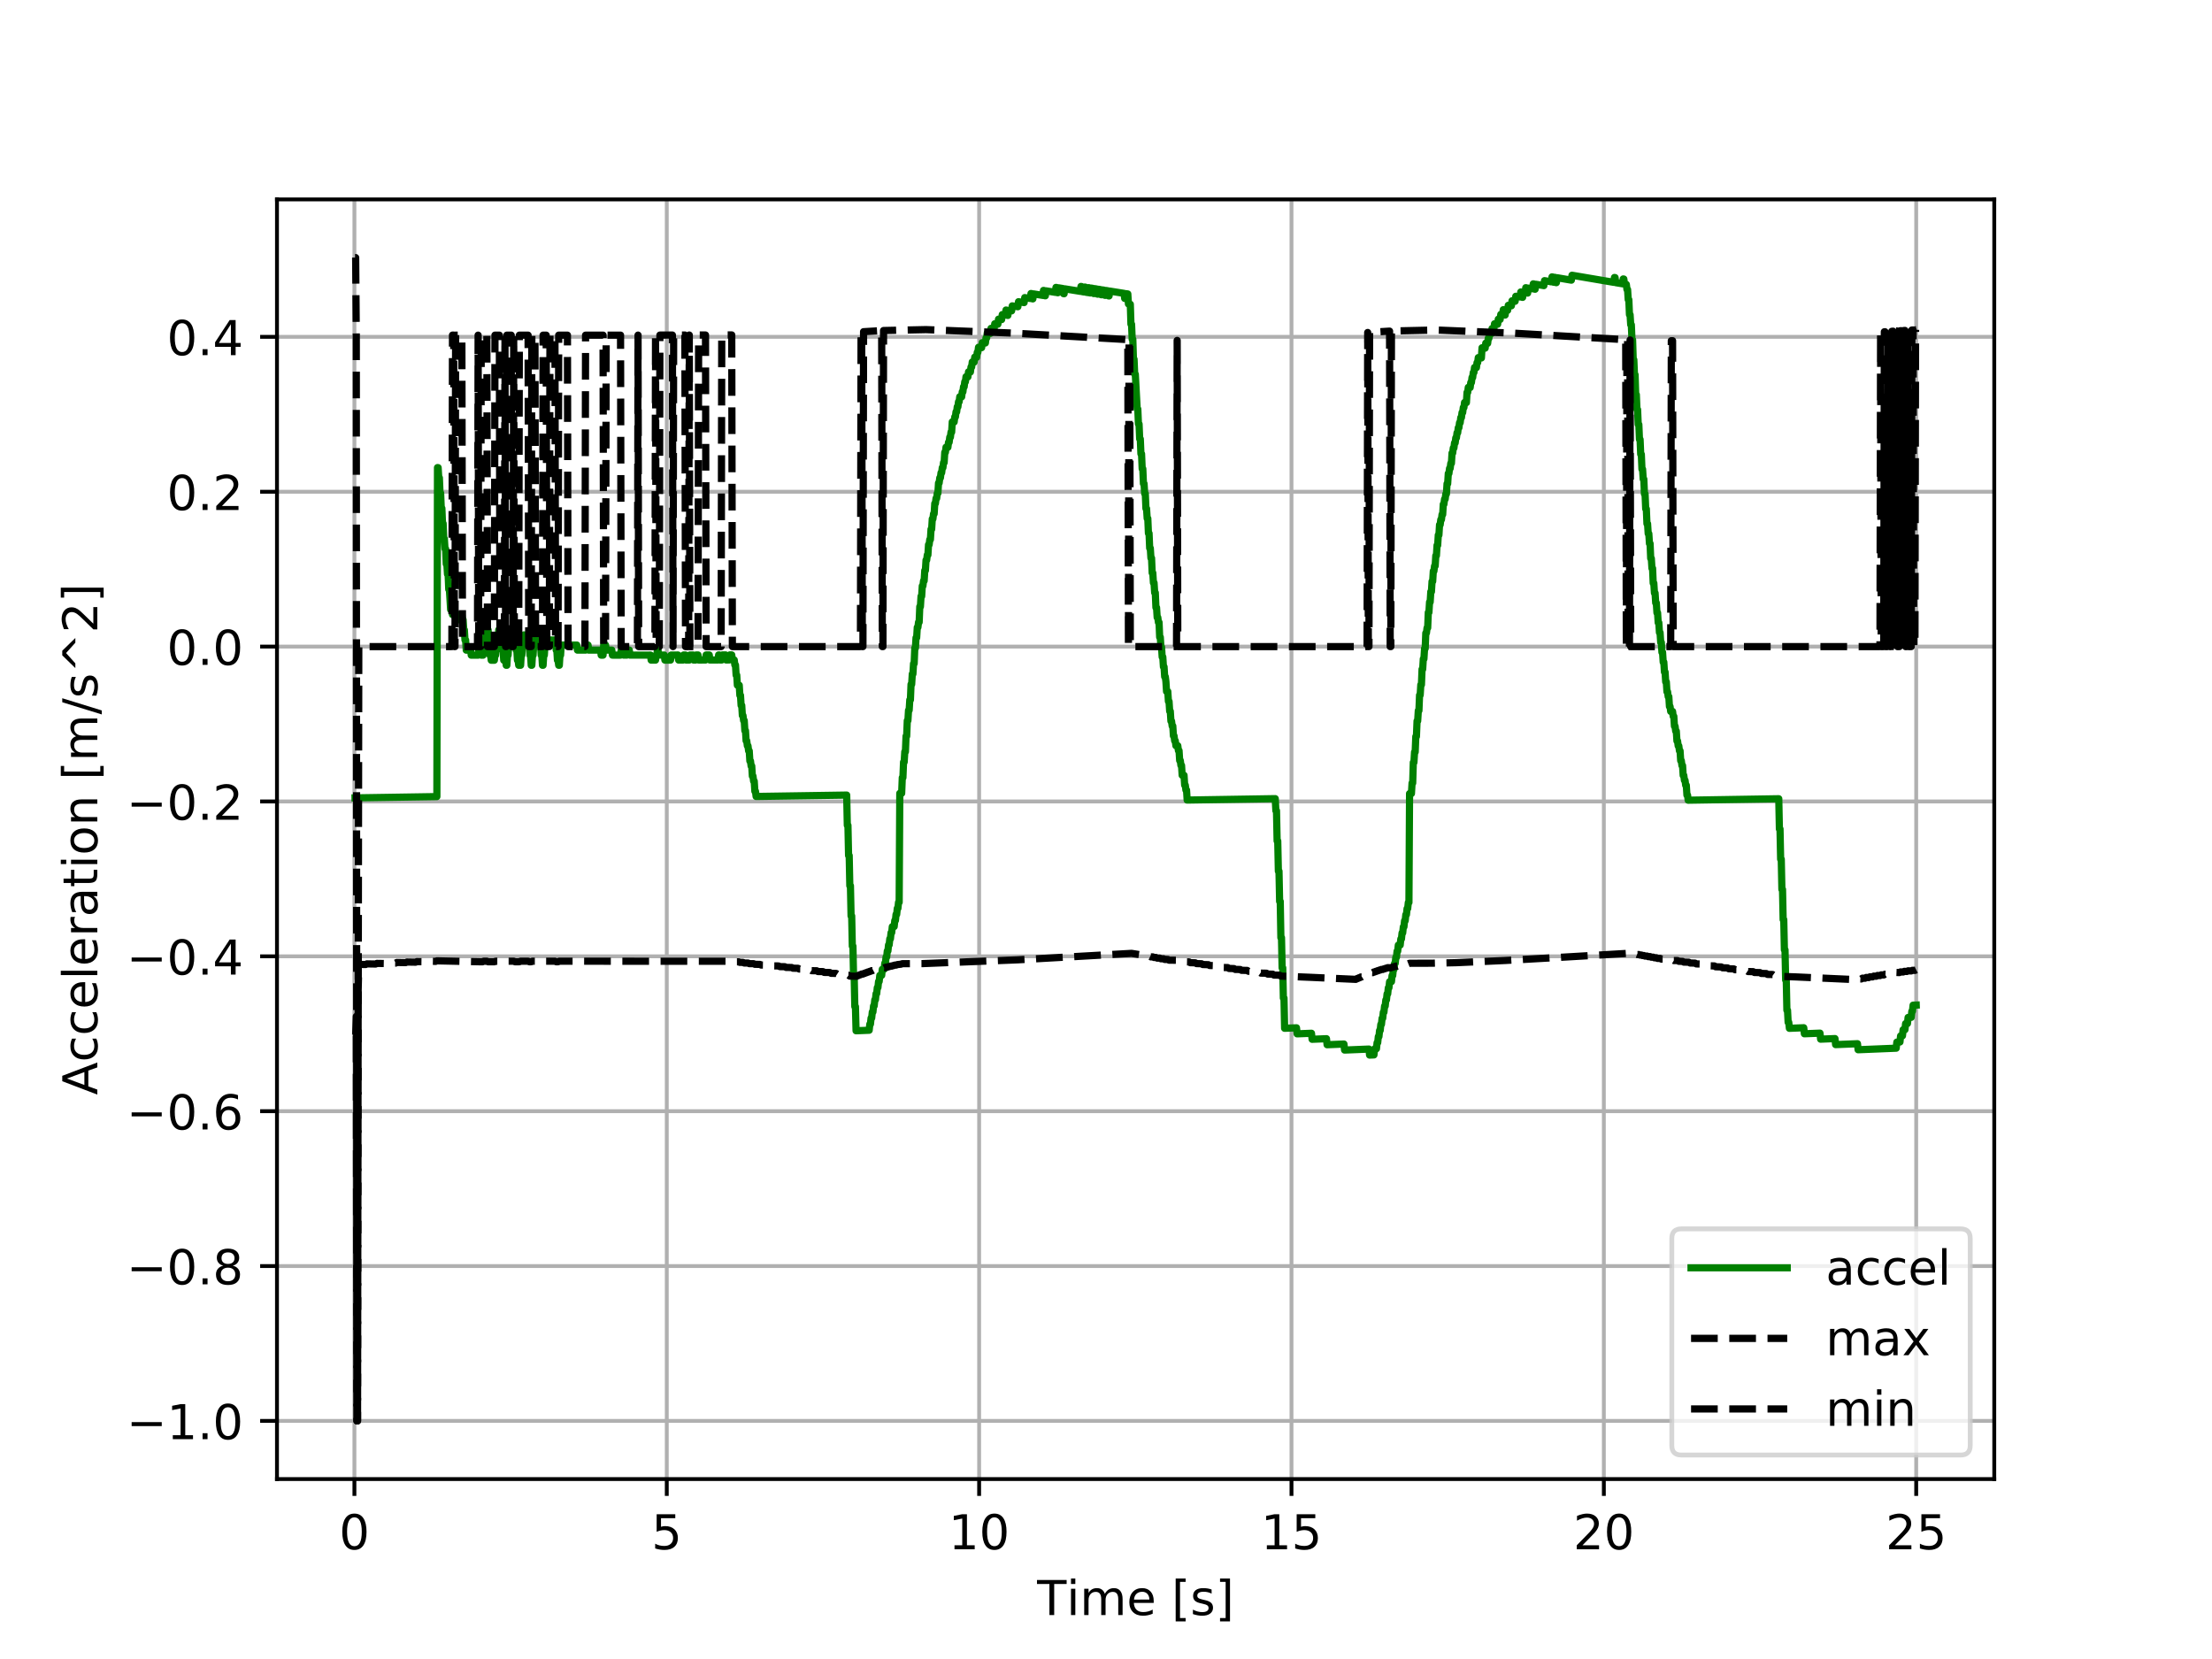 <?xml version="1.0" encoding="utf-8" standalone="no"?>
<!DOCTYPE svg PUBLIC "-//W3C//DTD SVG 1.1//EN"
  "http://www.w3.org/Graphics/SVG/1.1/DTD/svg11.dtd">
<!-- Created with matplotlib (http://matplotlib.org/) -->
<svg height="345pt" version="1.1" viewBox="0 0 460 345" width="460pt" xmlns="http://www.w3.org/2000/svg" xmlns:xlink="http://www.w3.org/1999/xlink">
 <defs>
  <style type="text/css">
*{stroke-linecap:butt;stroke-linejoin:round;}
  </style>
 </defs>
 <g id="figure_1">
  <g id="patch_1">
   <path d="M 0 345.6 
L 460.8 345.6 
L 460.8 0 
L 0 0 
z
" style="fill:#ffffff;"/>
  </g>
  <g id="axes_1">
   <g id="patch_2">
    <path d="M 57.6 307.584 
L 414.72 307.584 
L 414.72 41.472 
L 57.6 41.472 
z
" style="fill:#ffffff;"/>
   </g>
   <g id="matplotlib.axis_1">
    <g id="xtick_1">
     <g id="line2d_1">
      <path clip-path="url(#pb0c719737b)" d="M 73.703 307.584 
L 73.703 41.472 
" style="fill:none;stroke:#b0b0b0;stroke-linecap:square;stroke-width:0.8;"/>
     </g>
     <g id="line2d_2">
      <defs>
       <path d="M 0 0 
L 0 3.5 
" id="m4d69ab88dc" style="stroke:#000000;stroke-width:0.8;"/>
      </defs>
      <g>
       <use style="stroke:#000000;stroke-width:0.8;" x="73.703" xlink:href="#m4d69ab88dc" y="307.584"/>
      </g>
     </g>
     <g id="text_1">
      <!-- 0 -->
      <defs>
       <path d="M 31.781 66.406 
Q 24.172 66.406 20.328 58.906 
Q 16.5 51.422 16.5 36.375 
Q 16.5 21.391 20.328 13.891 
Q 24.172 6.391 31.781 6.391 
Q 39.453 6.391 43.281 13.891 
Q 47.125 21.391 47.125 36.375 
Q 47.125 51.422 43.281 58.906 
Q 39.453 66.406 31.781 66.406 
z
M 31.781 74.219 
Q 44.047 74.219 50.516 64.516 
Q 56.984 54.828 56.984 36.375 
Q 56.984 17.969 50.516 8.266 
Q 44.047 -1.422 31.781 -1.422 
Q 19.531 -1.422 13.062 8.266 
Q 6.594 17.969 6.594 36.375 
Q 6.594 54.828 13.062 64.516 
Q 19.531 74.219 31.781 74.219 
z
" id="DejaVuSans-30"/>
      </defs>
      <g transform="translate(70.522 322.182)scale(0.1 -0.1)">
       <use xlink:href="#DejaVuSans-30"/>
      </g>
     </g>
    </g>
    <g id="xtick_2">
     <g id="line2d_3">
      <path clip-path="url(#pb0c719737b)" d="M 138.66 307.584 
L 138.66 41.472 
" style="fill:none;stroke:#b0b0b0;stroke-linecap:square;stroke-width:0.8;"/>
     </g>
     <g id="line2d_4">
      <g>
       <use style="stroke:#000000;stroke-width:0.8;" x="138.66" xlink:href="#m4d69ab88dc" y="307.584"/>
      </g>
     </g>
     <g id="text_2">
      <!-- 5 -->
      <defs>
       <path d="M 10.797 72.906 
L 49.516 72.906 
L 49.516 64.594 
L 19.828 64.594 
L 19.828 46.734 
Q 21.969 47.469 24.109 47.828 
Q 26.266 48.188 28.422 48.188 
Q 40.625 48.188 47.75 41.5 
Q 54.891 34.812 54.891 23.391 
Q 54.891 11.625 47.562 5.094 
Q 40.234 -1.422 26.906 -1.422 
Q 22.312 -1.422 17.547 -0.641 
Q 12.797 0.141 7.719 1.703 
L 7.719 11.625 
Q 12.109 9.234 16.797 8.062 
Q 21.484 6.891 26.703 6.891 
Q 35.156 6.891 40.078 11.328 
Q 45.016 15.766 45.016 23.391 
Q 45.016 31 40.078 35.438 
Q 35.156 39.891 26.703 39.891 
Q 22.75 39.891 18.812 39.016 
Q 14.891 38.141 10.797 36.281 
z
" id="DejaVuSans-35"/>
      </defs>
      <g transform="translate(135.478 322.182)scale(0.1 -0.1)">
       <use xlink:href="#DejaVuSans-35"/>
      </g>
     </g>
    </g>
    <g id="xtick_3">
     <g id="line2d_5">
      <path clip-path="url(#pb0c719737b)" d="M 203.617 307.584 
L 203.617 41.472 
" style="fill:none;stroke:#b0b0b0;stroke-linecap:square;stroke-width:0.8;"/>
     </g>
     <g id="line2d_6">
      <g>
       <use style="stroke:#000000;stroke-width:0.8;" x="203.617" xlink:href="#m4d69ab88dc" y="307.584"/>
      </g>
     </g>
     <g id="text_3">
      <!-- 10 -->
      <defs>
       <path d="M 12.406 8.297 
L 28.516 8.297 
L 28.516 63.922 
L 10.984 60.406 
L 10.984 69.391 
L 28.422 72.906 
L 38.281 72.906 
L 38.281 8.297 
L 54.391 8.297 
L 54.391 0 
L 12.406 0 
z
" id="DejaVuSans-31"/>
      </defs>
      <g transform="translate(197.254 322.182)scale(0.1 -0.1)">
       <use xlink:href="#DejaVuSans-31"/>
       <use x="63.623" xlink:href="#DejaVuSans-30"/>
      </g>
     </g>
    </g>
    <g id="xtick_4">
     <g id="line2d_7">
      <path clip-path="url(#pb0c719737b)" d="M 268.573 307.584 
L 268.573 41.472 
" style="fill:none;stroke:#b0b0b0;stroke-linecap:square;stroke-width:0.8;"/>
     </g>
     <g id="line2d_8">
      <g>
       <use style="stroke:#000000;stroke-width:0.8;" x="268.573" xlink:href="#m4d69ab88dc" y="307.584"/>
      </g>
     </g>
     <g id="text_4">
      <!-- 15 -->
      <g transform="translate(262.211 322.182)scale(0.1 -0.1)">
       <use xlink:href="#DejaVuSans-31"/>
       <use x="63.623" xlink:href="#DejaVuSans-35"/>
      </g>
     </g>
    </g>
    <g id="xtick_5">
     <g id="line2d_9">
      <path clip-path="url(#pb0c719737b)" d="M 333.53 307.584 
L 333.53 41.472 
" style="fill:none;stroke:#b0b0b0;stroke-linecap:square;stroke-width:0.8;"/>
     </g>
     <g id="line2d_10">
      <g>
       <use style="stroke:#000000;stroke-width:0.8;" x="333.53" xlink:href="#m4d69ab88dc" y="307.584"/>
      </g>
     </g>
     <g id="text_5">
      <!-- 20 -->
      <defs>
       <path d="M 19.188 8.297 
L 53.609 8.297 
L 53.609 0 
L 7.328 0 
L 7.328 8.297 
Q 12.938 14.109 22.625 23.891 
Q 32.328 33.688 34.812 36.531 
Q 39.547 41.844 41.422 45.531 
Q 43.312 49.219 43.312 52.781 
Q 43.312 58.594 39.234 62.25 
Q 35.156 65.922 28.609 65.922 
Q 23.969 65.922 18.812 64.312 
Q 13.672 62.703 7.812 59.422 
L 7.812 69.391 
Q 13.766 71.781 18.938 73 
Q 24.125 74.219 28.422 74.219 
Q 39.75 74.219 46.484 68.547 
Q 53.219 62.891 53.219 53.422 
Q 53.219 48.922 51.531 44.891 
Q 49.859 40.875 45.406 35.406 
Q 44.188 33.984 37.641 27.219 
Q 31.109 20.453 19.188 8.297 
z
" id="DejaVuSans-32"/>
      </defs>
      <g transform="translate(327.168 322.182)scale(0.1 -0.1)">
       <use xlink:href="#DejaVuSans-32"/>
       <use x="63.623" xlink:href="#DejaVuSans-30"/>
      </g>
     </g>
    </g>
    <g id="xtick_6">
     <g id="line2d_11">
      <path clip-path="url(#pb0c719737b)" d="M 398.487 307.584 
L 398.487 41.472 
" style="fill:none;stroke:#b0b0b0;stroke-linecap:square;stroke-width:0.8;"/>
     </g>
     <g id="line2d_12">
      <g>
       <use style="stroke:#000000;stroke-width:0.8;" x="398.487" xlink:href="#m4d69ab88dc" y="307.584"/>
      </g>
     </g>
     <g id="text_6">
      <!-- 25 -->
      <g transform="translate(392.125 322.182)scale(0.1 -0.1)">
       <use xlink:href="#DejaVuSans-32"/>
       <use x="63.623" xlink:href="#DejaVuSans-35"/>
      </g>
     </g>
    </g>
    <g id="text_7">
     <!-- Time [s] -->
     <defs>
      <path d="M -0.297 72.906 
L 61.375 72.906 
L 61.375 64.594 
L 35.5 64.594 
L 35.5 0 
L 25.594 0 
L 25.594 64.594 
L -0.297 64.594 
z
" id="DejaVuSans-54"/>
      <path d="M 9.422 54.688 
L 18.406 54.688 
L 18.406 0 
L 9.422 0 
z
M 9.422 75.984 
L 18.406 75.984 
L 18.406 64.594 
L 9.422 64.594 
z
" id="DejaVuSans-69"/>
      <path d="M 52 44.188 
Q 55.375 50.25 60.062 53.125 
Q 64.75 56 71.094 56 
Q 79.641 56 84.281 50.016 
Q 88.922 44.047 88.922 33.016 
L 88.922 0 
L 79.891 0 
L 79.891 32.719 
Q 79.891 40.578 77.094 44.375 
Q 74.312 48.188 68.609 48.188 
Q 61.625 48.188 57.562 43.547 
Q 53.516 38.922 53.516 30.906 
L 53.516 0 
L 44.484 0 
L 44.484 32.719 
Q 44.484 40.625 41.703 44.406 
Q 38.922 48.188 33.109 48.188 
Q 26.219 48.188 22.156 43.531 
Q 18.109 38.875 18.109 30.906 
L 18.109 0 
L 9.078 0 
L 9.078 54.688 
L 18.109 54.688 
L 18.109 46.188 
Q 21.188 51.219 25.484 53.609 
Q 29.781 56 35.688 56 
Q 41.656 56 45.828 52.969 
Q 50 49.953 52 44.188 
z
" id="DejaVuSans-6d"/>
      <path d="M 56.203 29.594 
L 56.203 25.203 
L 14.891 25.203 
Q 15.484 15.922 20.484 11.062 
Q 25.484 6.203 34.422 6.203 
Q 39.594 6.203 44.453 7.469 
Q 49.312 8.734 54.109 11.281 
L 54.109 2.781 
Q 49.266 0.734 44.188 -0.344 
Q 39.109 -1.422 33.891 -1.422 
Q 20.797 -1.422 13.156 6.188 
Q 5.516 13.812 5.516 26.812 
Q 5.516 40.234 12.766 48.109 
Q 20.016 56 32.328 56 
Q 43.359 56 49.781 48.891 
Q 56.203 41.797 56.203 29.594 
z
M 47.219 32.234 
Q 47.125 39.594 43.094 43.984 
Q 39.062 48.391 32.422 48.391 
Q 24.906 48.391 20.391 44.141 
Q 15.875 39.891 15.188 32.172 
z
" id="DejaVuSans-65"/>
      <path id="DejaVuSans-20"/>
      <path d="M 8.594 75.984 
L 29.297 75.984 
L 29.297 69 
L 17.578 69 
L 17.578 -6.203 
L 29.297 -6.203 
L 29.297 -13.188 
L 8.594 -13.188 
z
" id="DejaVuSans-5b"/>
      <path d="M 44.281 53.078 
L 44.281 44.578 
Q 40.484 46.531 36.375 47.5 
Q 32.281 48.484 27.875 48.484 
Q 21.188 48.484 17.844 46.438 
Q 14.5 44.391 14.5 40.281 
Q 14.5 37.156 16.891 35.375 
Q 19.281 33.594 26.516 31.984 
L 29.594 31.297 
Q 39.156 29.25 43.188 25.516 
Q 47.219 21.781 47.219 15.094 
Q 47.219 7.469 41.188 3.016 
Q 35.156 -1.422 24.609 -1.422 
Q 20.219 -1.422 15.453 -0.562 
Q 10.688 0.297 5.422 2 
L 5.422 11.281 
Q 10.406 8.688 15.234 7.391 
Q 20.062 6.109 24.812 6.109 
Q 31.156 6.109 34.562 8.281 
Q 37.984 10.453 37.984 14.406 
Q 37.984 18.062 35.516 20.016 
Q 33.062 21.969 24.703 23.781 
L 21.578 24.516 
Q 13.234 26.266 9.516 29.906 
Q 5.812 33.547 5.812 39.891 
Q 5.812 47.609 11.281 51.797 
Q 16.75 56 26.812 56 
Q 31.781 56 36.172 55.266 
Q 40.578 54.547 44.281 53.078 
z
" id="DejaVuSans-73"/>
      <path d="M 30.422 75.984 
L 30.422 -13.188 
L 9.719 -13.188 
L 9.719 -6.203 
L 21.391 -6.203 
L 21.391 69 
L 9.719 69 
L 9.719 75.984 
z
" id="DejaVuSans-5d"/>
     </defs>
     <g transform="translate(215.677 335.861)scale(0.1 -0.1)">
      <use xlink:href="#DejaVuSans-54"/>
      <use x="61.037" xlink:href="#DejaVuSans-69"/>
      <use x="88.82" xlink:href="#DejaVuSans-6d"/>
      <use x="186.232" xlink:href="#DejaVuSans-65"/>
      <use x="247.756" xlink:href="#DejaVuSans-20"/>
      <use x="279.543" xlink:href="#DejaVuSans-5b"/>
      <use x="318.557" xlink:href="#DejaVuSans-73"/>
      <use x="370.656" xlink:href="#DejaVuSans-5d"/>
     </g>
    </g>
   </g>
   <g id="matplotlib.axis_2">
    <g id="ytick_1">
     <g id="line2d_13">
      <path clip-path="url(#pb0c719737b)" d="M 57.6 295.488 
L 414.72 295.488 
" style="fill:none;stroke:#b0b0b0;stroke-linecap:square;stroke-width:0.8;"/>
     </g>
     <g id="line2d_14">
      <defs>
       <path d="M 0 0 
L -3.5 0 
" id="m0da1a63ef1" style="stroke:#000000;stroke-width:0.8;"/>
      </defs>
      <g>
       <use style="stroke:#000000;stroke-width:0.8;" x="57.6" xlink:href="#m0da1a63ef1" y="295.488"/>
      </g>
     </g>
     <g id="text_8">
      <!-- −1.0 -->
      <defs>
       <path d="M 10.594 35.5 
L 73.188 35.5 
L 73.188 27.203 
L 10.594 27.203 
z
" id="DejaVuSans-2212"/>
       <path d="M 10.688 12.406 
L 21 12.406 
L 21 0 
L 10.688 0 
z
" id="DejaVuSans-2e"/>
      </defs>
      <g transform="translate(26.317 299.287)scale(0.1 -0.1)">
       <use xlink:href="#DejaVuSans-2212"/>
       <use x="83.789" xlink:href="#DejaVuSans-31"/>
       <use x="147.412" xlink:href="#DejaVuSans-2e"/>
       <use x="179.199" xlink:href="#DejaVuSans-30"/>
      </g>
     </g>
    </g>
    <g id="ytick_2">
     <g id="line2d_15">
      <path clip-path="url(#pb0c719737b)" d="M 57.6 263.283 
L 414.72 263.283 
" style="fill:none;stroke:#b0b0b0;stroke-linecap:square;stroke-width:0.8;"/>
     </g>
     <g id="line2d_16">
      <g>
       <use style="stroke:#000000;stroke-width:0.8;" x="57.6" xlink:href="#m0da1a63ef1" y="263.283"/>
      </g>
     </g>
     <g id="text_9">
      <!-- −0.8 -->
      <defs>
       <path d="M 31.781 34.625 
Q 24.75 34.625 20.719 30.859 
Q 16.703 27.094 16.703 20.516 
Q 16.703 13.922 20.719 10.156 
Q 24.75 6.391 31.781 6.391 
Q 38.812 6.391 42.859 10.172 
Q 46.922 13.969 46.922 20.516 
Q 46.922 27.094 42.891 30.859 
Q 38.875 34.625 31.781 34.625 
z
M 21.922 38.812 
Q 15.578 40.375 12.031 44.719 
Q 8.5 49.078 8.5 55.328 
Q 8.5 64.062 14.719 69.141 
Q 20.953 74.219 31.781 74.219 
Q 42.672 74.219 48.875 69.141 
Q 55.078 64.062 55.078 55.328 
Q 55.078 49.078 51.531 44.719 
Q 48 40.375 41.703 38.812 
Q 48.828 37.156 52.797 32.312 
Q 56.781 27.484 56.781 20.516 
Q 56.781 9.906 50.312 4.234 
Q 43.844 -1.422 31.781 -1.422 
Q 19.734 -1.422 13.25 4.234 
Q 6.781 9.906 6.781 20.516 
Q 6.781 27.484 10.781 32.312 
Q 14.797 37.156 21.922 38.812 
z
M 18.312 54.391 
Q 18.312 48.734 21.844 45.562 
Q 25.391 42.391 31.781 42.391 
Q 38.141 42.391 41.719 45.562 
Q 45.312 48.734 45.312 54.391 
Q 45.312 60.062 41.719 63.234 
Q 38.141 66.406 31.781 66.406 
Q 25.391 66.406 21.844 63.234 
Q 18.312 60.062 18.312 54.391 
z
" id="DejaVuSans-38"/>
      </defs>
      <g transform="translate(26.317 267.082)scale(0.1 -0.1)">
       <use xlink:href="#DejaVuSans-2212"/>
       <use x="83.789" xlink:href="#DejaVuSans-30"/>
       <use x="147.412" xlink:href="#DejaVuSans-2e"/>
       <use x="179.199" xlink:href="#DejaVuSans-38"/>
      </g>
     </g>
    </g>
    <g id="ytick_3">
     <g id="line2d_17">
      <path clip-path="url(#pb0c719737b)" d="M 57.6 231.078 
L 414.72 231.078 
" style="fill:none;stroke:#b0b0b0;stroke-linecap:square;stroke-width:0.8;"/>
     </g>
     <g id="line2d_18">
      <g>
       <use style="stroke:#000000;stroke-width:0.8;" x="57.6" xlink:href="#m0da1a63ef1" y="231.078"/>
      </g>
     </g>
     <g id="text_10">
      <!-- −0.6 -->
      <defs>
       <path d="M 33.016 40.375 
Q 26.375 40.375 22.484 35.828 
Q 18.609 31.297 18.609 23.391 
Q 18.609 15.531 22.484 10.953 
Q 26.375 6.391 33.016 6.391 
Q 39.656 6.391 43.531 10.953 
Q 47.406 15.531 47.406 23.391 
Q 47.406 31.297 43.531 35.828 
Q 39.656 40.375 33.016 40.375 
z
M 52.594 71.297 
L 52.594 62.312 
Q 48.875 64.062 45.094 64.984 
Q 41.312 65.922 37.594 65.922 
Q 27.828 65.922 22.672 59.328 
Q 17.531 52.734 16.797 39.406 
Q 19.672 43.656 24.016 45.922 
Q 28.375 48.188 33.594 48.188 
Q 44.578 48.188 50.953 41.516 
Q 57.328 34.859 57.328 23.391 
Q 57.328 12.156 50.688 5.359 
Q 44.047 -1.422 33.016 -1.422 
Q 20.359 -1.422 13.672 8.266 
Q 6.984 17.969 6.984 36.375 
Q 6.984 53.656 15.188 63.938 
Q 23.391 74.219 37.203 74.219 
Q 40.922 74.219 44.703 73.484 
Q 48.484 72.75 52.594 71.297 
z
" id="DejaVuSans-36"/>
      </defs>
      <g transform="translate(26.317 234.877)scale(0.1 -0.1)">
       <use xlink:href="#DejaVuSans-2212"/>
       <use x="83.789" xlink:href="#DejaVuSans-30"/>
       <use x="147.412" xlink:href="#DejaVuSans-2e"/>
       <use x="179.199" xlink:href="#DejaVuSans-36"/>
      </g>
     </g>
    </g>
    <g id="ytick_4">
     <g id="line2d_19">
      <path clip-path="url(#pb0c719737b)" d="M 57.6 198.873 
L 414.72 198.873 
" style="fill:none;stroke:#b0b0b0;stroke-linecap:square;stroke-width:0.8;"/>
     </g>
     <g id="line2d_20">
      <g>
       <use style="stroke:#000000;stroke-width:0.8;" x="57.6" xlink:href="#m0da1a63ef1" y="198.873"/>
      </g>
     </g>
     <g id="text_11">
      <!-- −0.4 -->
      <defs>
       <path d="M 37.797 64.312 
L 12.891 25.391 
L 37.797 25.391 
z
M 35.203 72.906 
L 47.609 72.906 
L 47.609 25.391 
L 58.016 25.391 
L 58.016 17.188 
L 47.609 17.188 
L 47.609 0 
L 37.797 0 
L 37.797 17.188 
L 4.891 17.188 
L 4.891 26.703 
z
" id="DejaVuSans-34"/>
      </defs>
      <g transform="translate(26.317 202.672)scale(0.1 -0.1)">
       <use xlink:href="#DejaVuSans-2212"/>
       <use x="83.789" xlink:href="#DejaVuSans-30"/>
       <use x="147.412" xlink:href="#DejaVuSans-2e"/>
       <use x="179.199" xlink:href="#DejaVuSans-34"/>
      </g>
     </g>
    </g>
    <g id="ytick_5">
     <g id="line2d_21">
      <path clip-path="url(#pb0c719737b)" d="M 57.6 166.668 
L 414.72 166.668 
" style="fill:none;stroke:#b0b0b0;stroke-linecap:square;stroke-width:0.8;"/>
     </g>
     <g id="line2d_22">
      <g>
       <use style="stroke:#000000;stroke-width:0.8;" x="57.6" xlink:href="#m0da1a63ef1" y="166.668"/>
      </g>
     </g>
     <g id="text_12">
      <!-- −0.2 -->
      <g transform="translate(26.317 170.467)scale(0.1 -0.1)">
       <use xlink:href="#DejaVuSans-2212"/>
       <use x="83.789" xlink:href="#DejaVuSans-30"/>
       <use x="147.412" xlink:href="#DejaVuSans-2e"/>
       <use x="179.199" xlink:href="#DejaVuSans-32"/>
      </g>
     </g>
    </g>
    <g id="ytick_6">
     <g id="line2d_23">
      <path clip-path="url(#pb0c719737b)" d="M 57.6 134.463 
L 414.72 134.463 
" style="fill:none;stroke:#b0b0b0;stroke-linecap:square;stroke-width:0.8;"/>
     </g>
     <g id="line2d_24">
      <g>
       <use style="stroke:#000000;stroke-width:0.8;" x="57.6" xlink:href="#m0da1a63ef1" y="134.463"/>
      </g>
     </g>
     <g id="text_13">
      <!-- 0.0 -->
      <g transform="translate(34.697 138.262)scale(0.1 -0.1)">
       <use xlink:href="#DejaVuSans-30"/>
       <use x="63.623" xlink:href="#DejaVuSans-2e"/>
       <use x="95.41" xlink:href="#DejaVuSans-30"/>
      </g>
     </g>
    </g>
    <g id="ytick_7">
     <g id="line2d_25">
      <path clip-path="url(#pb0c719737b)" d="M 57.6 102.258 
L 414.72 102.258 
" style="fill:none;stroke:#b0b0b0;stroke-linecap:square;stroke-width:0.8;"/>
     </g>
     <g id="line2d_26">
      <g>
       <use style="stroke:#000000;stroke-width:0.8;" x="57.6" xlink:href="#m0da1a63ef1" y="102.258"/>
      </g>
     </g>
     <g id="text_14">
      <!-- 0.2 -->
      <g transform="translate(34.697 106.057)scale(0.1 -0.1)">
       <use xlink:href="#DejaVuSans-30"/>
       <use x="63.623" xlink:href="#DejaVuSans-2e"/>
       <use x="95.41" xlink:href="#DejaVuSans-32"/>
      </g>
     </g>
    </g>
    <g id="ytick_8">
     <g id="line2d_27">
      <path clip-path="url(#pb0c719737b)" d="M 57.6 70.053 
L 414.72 70.053 
" style="fill:none;stroke:#b0b0b0;stroke-linecap:square;stroke-width:0.8;"/>
     </g>
     <g id="line2d_28">
      <g>
       <use style="stroke:#000000;stroke-width:0.8;" x="57.6" xlink:href="#m0da1a63ef1" y="70.053"/>
      </g>
     </g>
     <g id="text_15">
      <!-- 0.4 -->
      <g transform="translate(34.697 73.852)scale(0.1 -0.1)">
       <use xlink:href="#DejaVuSans-30"/>
       <use x="63.623" xlink:href="#DejaVuSans-2e"/>
       <use x="95.41" xlink:href="#DejaVuSans-34"/>
      </g>
     </g>
    </g>
    <g id="text_16">
     <!-- Acceleration [m/s^2] -->
     <defs>
      <path d="M 34.188 63.188 
L 20.797 26.906 
L 47.609 26.906 
z
M 28.609 72.906 
L 39.797 72.906 
L 67.578 0 
L 57.328 0 
L 50.688 18.703 
L 17.828 18.703 
L 11.188 0 
L 0.781 0 
z
" id="DejaVuSans-41"/>
      <path d="M 48.781 52.594 
L 48.781 44.188 
Q 44.969 46.297 41.141 47.344 
Q 37.312 48.391 33.406 48.391 
Q 24.656 48.391 19.812 42.844 
Q 14.984 37.312 14.984 27.297 
Q 14.984 17.281 19.812 11.734 
Q 24.656 6.203 33.406 6.203 
Q 37.312 6.203 41.141 7.25 
Q 44.969 8.297 48.781 10.406 
L 48.781 2.094 
Q 45.016 0.344 40.984 -0.531 
Q 36.969 -1.422 32.422 -1.422 
Q 20.062 -1.422 12.781 6.344 
Q 5.516 14.109 5.516 27.297 
Q 5.516 40.672 12.859 48.328 
Q 20.219 56 33.016 56 
Q 37.156 56 41.109 55.141 
Q 45.062 54.297 48.781 52.594 
z
" id="DejaVuSans-63"/>
      <path d="M 9.422 75.984 
L 18.406 75.984 
L 18.406 0 
L 9.422 0 
z
" id="DejaVuSans-6c"/>
      <path d="M 41.109 46.297 
Q 39.594 47.172 37.812 47.578 
Q 36.031 48 33.891 48 
Q 26.266 48 22.188 43.047 
Q 18.109 38.094 18.109 28.812 
L 18.109 0 
L 9.078 0 
L 9.078 54.688 
L 18.109 54.688 
L 18.109 46.188 
Q 20.953 51.172 25.484 53.578 
Q 30.031 56 36.531 56 
Q 37.453 56 38.578 55.875 
Q 39.703 55.766 41.062 55.516 
z
" id="DejaVuSans-72"/>
      <path d="M 34.281 27.484 
Q 23.391 27.484 19.188 25 
Q 14.984 22.516 14.984 16.5 
Q 14.984 11.719 18.141 8.906 
Q 21.297 6.109 26.703 6.109 
Q 34.188 6.109 38.703 11.406 
Q 43.219 16.703 43.219 25.484 
L 43.219 27.484 
z
M 52.203 31.203 
L 52.203 0 
L 43.219 0 
L 43.219 8.297 
Q 40.141 3.328 35.547 0.953 
Q 30.953 -1.422 24.312 -1.422 
Q 15.922 -1.422 10.953 3.297 
Q 6 8.016 6 15.922 
Q 6 25.141 12.172 29.828 
Q 18.359 34.516 30.609 34.516 
L 43.219 34.516 
L 43.219 35.406 
Q 43.219 41.609 39.141 45 
Q 35.062 48.391 27.688 48.391 
Q 23 48.391 18.547 47.266 
Q 14.109 46.141 10.016 43.891 
L 10.016 52.203 
Q 14.938 54.109 19.578 55.047 
Q 24.219 56 28.609 56 
Q 40.484 56 46.344 49.844 
Q 52.203 43.703 52.203 31.203 
z
" id="DejaVuSans-61"/>
      <path d="M 18.312 70.219 
L 18.312 54.688 
L 36.812 54.688 
L 36.812 47.703 
L 18.312 47.703 
L 18.312 18.016 
Q 18.312 11.328 20.141 9.422 
Q 21.969 7.516 27.594 7.516 
L 36.812 7.516 
L 36.812 0 
L 27.594 0 
Q 17.188 0 13.234 3.875 
Q 9.281 7.766 9.281 18.016 
L 9.281 47.703 
L 2.688 47.703 
L 2.688 54.688 
L 9.281 54.688 
L 9.281 70.219 
z
" id="DejaVuSans-74"/>
      <path d="M 30.609 48.391 
Q 23.391 48.391 19.188 42.75 
Q 14.984 37.109 14.984 27.297 
Q 14.984 17.484 19.156 11.844 
Q 23.344 6.203 30.609 6.203 
Q 37.797 6.203 41.984 11.859 
Q 46.188 17.531 46.188 27.297 
Q 46.188 37.016 41.984 42.703 
Q 37.797 48.391 30.609 48.391 
z
M 30.609 56 
Q 42.328 56 49.016 48.375 
Q 55.719 40.766 55.719 27.297 
Q 55.719 13.875 49.016 6.219 
Q 42.328 -1.422 30.609 -1.422 
Q 18.844 -1.422 12.172 6.219 
Q 5.516 13.875 5.516 27.297 
Q 5.516 40.766 12.172 48.375 
Q 18.844 56 30.609 56 
z
" id="DejaVuSans-6f"/>
      <path d="M 54.891 33.016 
L 54.891 0 
L 45.906 0 
L 45.906 32.719 
Q 45.906 40.484 42.875 44.328 
Q 39.844 48.188 33.797 48.188 
Q 26.516 48.188 22.312 43.547 
Q 18.109 38.922 18.109 30.906 
L 18.109 0 
L 9.078 0 
L 9.078 54.688 
L 18.109 54.688 
L 18.109 46.188 
Q 21.344 51.125 25.703 53.562 
Q 30.078 56 35.797 56 
Q 45.219 56 50.047 50.172 
Q 54.891 44.344 54.891 33.016 
z
" id="DejaVuSans-6e"/>
      <path d="M 25.391 72.906 
L 33.688 72.906 
L 8.297 -9.281 
L 0 -9.281 
z
" id="DejaVuSans-2f"/>
      <path d="M 46.688 72.906 
L 73.188 45.703 
L 63.375 45.703 
L 41.891 64.984 
L 20.406 45.703 
L 10.594 45.703 
L 37.109 72.906 
z
" id="DejaVuSans-5e"/>
     </defs>
     <g transform="translate(20.238 227.706)rotate(-90)scale(0.1 -0.1)">
      <use xlink:href="#DejaVuSans-41"/>
      <use x="68.393" xlink:href="#DejaVuSans-63"/>
      <use x="123.373" xlink:href="#DejaVuSans-63"/>
      <use x="178.354" xlink:href="#DejaVuSans-65"/>
      <use x="239.877" xlink:href="#DejaVuSans-6c"/>
      <use x="267.66" xlink:href="#DejaVuSans-65"/>
      <use x="329.184" xlink:href="#DejaVuSans-72"/>
      <use x="370.297" xlink:href="#DejaVuSans-61"/>
      <use x="431.576" xlink:href="#DejaVuSans-74"/>
      <use x="470.785" xlink:href="#DejaVuSans-69"/>
      <use x="498.568" xlink:href="#DejaVuSans-6f"/>
      <use x="559.75" xlink:href="#DejaVuSans-6e"/>
      <use x="623.129" xlink:href="#DejaVuSans-20"/>
      <use x="654.916" xlink:href="#DejaVuSans-5b"/>
      <use x="693.93" xlink:href="#DejaVuSans-6d"/>
      <use x="791.342" xlink:href="#DejaVuSans-2f"/>
      <use x="825.033" xlink:href="#DejaVuSans-73"/>
      <use x="877.133" xlink:href="#DejaVuSans-5e"/>
      <use x="960.922" xlink:href="#DejaVuSans-32"/>
      <use x="1024.545" xlink:href="#DejaVuSans-5d"/>
     </g>
    </g>
   </g>
   <g id="line2d_29">
    <path clip-path="url(#pb0c719737b)" d="M 73.833 165.924 
L 90.851 165.659 
L 90.981 97.24 
L 91.111 97.248 
L 91.241 99.36 
L 91.371 99.367 
L 91.501 102.529 
L 91.631 102.536 
L 91.761 105.697 
L 91.891 105.702 
L 92.021 108.863 
L 92.151 108.867 
L 92.28 112.026 
L 92.41 112.03 
L 92.54 114.137 
L 92.67 114.14 
L 92.8 117.297 
L 92.93 117.3 
L 93.06 119.406 
L 93.19 119.408 
L 93.32 122.564 
L 93.45 122.565 
L 93.71 126.773 
L 93.969 126.775 
L 94.099 127.827 
L 95.269 127.836 
L 95.398 128.888 
L 95.788 128.89 
L 95.918 127.84 
L 96.048 127.841 
L 96.178 128.893 
L 96.308 128.893 
L 96.438 130.996 
L 96.568 130.996 
L 96.698 133.098 
L 96.827 133.098 
L 96.957 135.2 
L 97.867 135.199 
L 97.997 136.25 
L 99.426 136.247 
L 99.556 135.196 
L 99.945 135.196 
L 100.075 136.247 
L 100.465 136.246 
L 100.595 134.144 
L 100.725 134.144 
L 100.855 133.094 
L 100.985 133.094 
L 101.115 130.992 
L 101.504 130.994 
L 101.634 133.096 
L 101.764 133.096 
L 101.894 136.248 
L 102.024 136.248 
L 102.154 137.299 
L 102.804 137.297 
L 102.933 136.246 
L 103.063 136.246 
L 103.193 134.144 
L 103.323 134.144 
L 103.453 133.093 
L 103.583 133.093 
L 103.713 130.992 
L 104.103 130.993 
L 104.233 133.095 
L 104.362 133.095 
L 104.492 135.197 
L 104.622 135.197 
L 104.752 137.298 
L 105.142 137.297 
L 105.272 138.348 
L 105.402 138.347 
L 105.532 136.245 
L 105.662 136.245 
L 105.792 134.143 
L 105.921 134.143 
L 106.051 133.092 
L 106.181 133.093 
L 106.311 132.042 
L 106.701 132.043 
L 106.831 130.993 
L 106.961 130.993 
L 107.091 133.095 
L 107.221 133.095 
L 107.35 135.197 
L 107.48 135.197 
L 107.61 137.298 
L 107.74 137.298 
L 107.87 138.348 
L 108.26 138.347 
L 108.39 136.245 
L 108.52 136.245 
L 108.65 134.143 
L 108.78 134.143 
L 108.909 132.041 
L 109.559 132.043 
L 109.689 133.094 
L 109.819 133.094 
L 109.949 134.145 
L 110.079 134.145 
L 110.209 136.247 
L 110.338 136.246 
L 110.468 138.348 
L 110.598 138.347 
L 110.728 136.245 
L 110.858 136.245 
L 110.988 134.143 
L 111.118 134.143 
L 111.248 132.042 
L 111.378 132.042 
L 111.508 133.093 
L 112.157 133.094 
L 112.287 134.145 
L 112.417 134.145 
L 112.547 136.247 
L 112.677 136.246 
L 112.807 138.348 
L 112.937 138.347 
L 113.067 136.245 
L 113.197 136.245 
L 113.327 134.143 
L 114.236 134.143 
L 114.366 133.093 
L 115.535 133.094 
L 115.665 135.196 
L 115.795 135.196 
L 115.925 137.297 
L 116.055 137.297 
L 116.185 138.347 
L 116.315 138.347 
L 116.444 136.245 
L 116.574 136.245 
L 116.704 134.143 
L 119.952 134.144 
L 120.082 135.195 
L 121.771 135.193 
L 121.901 134.143 
L 122.291 134.143 
L 122.42 135.194 
L 124.889 135.192 
L 125.019 136.243 
L 125.408 136.242 
L 125.538 134.14 
L 125.928 134.14 
L 126.058 135.191 
L 127.227 135.19 
L 127.357 136.241 
L 129.046 136.238 
L 129.176 135.187 
L 129.566 135.187 
L 129.696 136.237 
L 130.345 136.236 
L 130.475 135.185 
L 130.865 135.185 
L 130.995 136.236 
L 135.282 136.228 
L 135.412 137.279 
L 136.321 137.277 
L 136.451 136.225 
L 136.581 136.225 
L 136.711 135.174 
L 136.841 135.174 
L 136.971 136.225 
L 138.14 136.223 
L 138.27 137.274 
L 139.439 137.271 
L 139.569 136.219 
L 140.998 136.216 
L 141.128 137.268 
L 142.037 137.265 
L 142.167 136.213 
L 142.557 136.213 
L 142.687 137.264 
L 143.337 137.262 
L 143.467 136.21 
L 144.116 136.209 
L 144.246 137.261 
L 144.636 137.26 
L 144.766 136.208 
L 145.155 136.207 
L 145.285 137.258 
L 146.714 137.255 
L 146.844 136.203 
L 147.494 136.202 
L 147.624 137.253 
L 149.313 137.248 
L 149.443 136.196 
L 149.572 136.196 
L 149.702 137.248 
L 150.092 137.247 
L 150.222 136.195 
L 150.872 136.193 
L 151.002 137.245 
L 151.651 137.243 
L 151.781 136.191 
L 152.171 136.191 
L 152.301 137.242 
L 152.69 137.241 
L 152.82 138.292 
L 152.95 138.292 
L 153.08 140.395 
L 153.21 140.394 
L 153.34 142.497 
L 153.73 142.495 
L 153.86 144.598 
L 153.99 144.596 
L 154.119 146.699 
L 154.249 146.698 
L 154.379 148.801 
L 154.509 148.799 
L 154.639 149.85 
L 154.769 149.848 
L 154.899 151.951 
L 155.029 151.95 
L 155.159 154.052 
L 155.289 154.051 
L 155.419 155.101 
L 155.548 155.099 
L 155.678 156.15 
L 155.808 156.148 
L 155.938 158.251 
L 156.068 158.249 
L 156.198 159.3 
L 156.328 159.298 
L 156.458 161.402 
L 156.588 161.4 
L 156.718 162.45 
L 156.848 162.448 
L 156.978 164.552 
L 157.107 164.55 
L 157.237 165.629 
L 176.075 165.342 
L 176.205 171.63 
L 176.335 171.628 
L 176.465 177.915 
L 176.595 177.912 
L 176.724 184.2 
L 176.854 184.197 
L 176.984 190.483 
L 177.114 190.48 
L 177.244 196.766 
L 177.374 196.762 
L 177.504 203.048 
L 177.634 203.044 
L 177.764 209.33 
L 177.894 209.325 
L 178.024 214.352 
L 180.752 214.246 
L 180.882 212.983 
L 181.012 212.978 
L 181.142 211.715 
L 181.271 211.71 
L 181.401 210.447 
L 181.531 210.442 
L 181.661 209.18 
L 181.791 209.175 
L 181.921 207.912 
L 182.051 207.908 
L 182.181 206.645 
L 182.311 206.64 
L 182.441 205.378 
L 182.571 205.373 
L 182.7 204.111 
L 182.83 204.106 
L 182.96 202.844 
L 183.35 202.831 
L 183.48 201.569 
L 183.87 201.556 
L 184 200.294 
L 184.13 200.29 
L 184.259 199.027 
L 184.389 199.023 
L 184.519 197.761 
L 184.649 197.757 
L 184.779 196.495 
L 184.909 196.491 
L 185.039 195.229 
L 185.169 195.226 
L 185.299 193.964 
L 185.429 193.96 
L 185.559 192.698 
L 185.948 192.687 
L 186.078 191.426 
L 186.208 191.422 
L 186.338 190.16 
L 186.468 190.157 
L 186.598 188.895 
L 186.728 188.892 
L 186.858 187.631 
L 186.988 187.627 
L 187.118 164.98 
L 187.507 164.974 
L 187.637 161.714 
L 187.767 161.713 
L 187.897 158.481 
L 188.027 158.479 
L 188.157 156.324 
L 188.287 156.323 
L 188.417 153.091 
L 188.547 153.089 
L 188.677 149.857 
L 188.806 149.856 
L 188.936 147.701 
L 189.066 147.699 
L 189.196 145.544 
L 189.326 145.543 
L 189.456 142.311 
L 189.586 142.31 
L 189.716 140.156 
L 189.846 140.155 
L 189.976 138 
L 190.106 138 
L 190.235 134.768 
L 190.365 134.768 
L 190.495 132.614 
L 190.625 132.614 
L 190.755 130.461 
L 190.885 130.461 
L 191.015 129.385 
L 191.145 129.386 
L 191.275 126.155 
L 191.405 126.157 
L 191.535 124.004 
L 191.665 124.005 
L 191.794 121.853 
L 191.924 121.855 
L 192.054 120.78 
L 192.184 120.783 
L 192.314 118.631 
L 192.444 118.634 
L 192.574 116.483 
L 192.704 116.486 
L 192.834 115.412 
L 192.964 115.415 
L 193.094 113.266 
L 193.223 113.269 
L 193.353 112.197 
L 193.483 112.201 
L 193.613 110.052 
L 193.743 110.056 
L 193.873 107.908 
L 194.003 107.913 
L 194.133 106.842 
L 194.263 106.847 
L 194.393 104.7 
L 194.523 104.706 
L 194.653 103.636 
L 194.782 103.642 
L 194.912 102.572 
L 195.042 102.578 
L 195.172 100.434 
L 195.302 100.44 
L 195.432 99.372 
L 195.562 99.379 
L 195.692 98.311 
L 195.822 98.318 
L 195.952 97.251 
L 196.082 97.258 
L 196.212 96.191 
L 196.341 96.199 
L 196.471 94.058 
L 196.601 94.067 
L 196.731 93.001 
L 197.121 93.028 
L 197.251 91.963 
L 197.381 91.972 
L 197.511 90.907 
L 197.641 90.917 
L 197.77 89.853 
L 197.9 89.863 
L 198.03 87.726 
L 198.42 87.757 
L 198.55 86.695 
L 198.68 86.706 
L 198.81 85.644 
L 198.94 85.655 
L 199.07 84.594 
L 199.2 84.606 
L 199.329 83.545 
L 199.459 83.557 
L 199.589 82.497 
L 199.979 82.534 
L 200.109 81.475 
L 200.239 81.487 
L 200.369 80.429 
L 200.499 80.442 
L 200.629 79.384 
L 200.758 79.397 
L 200.888 78.34 
L 201.278 78.381 
L 201.408 77.325 
L 201.798 77.368 
L 201.928 76.312 
L 202.058 76.327 
L 202.188 75.272 
L 202.577 75.317 
L 202.707 74.262 
L 203.097 74.309 
L 203.227 73.255 
L 203.357 73.271 
L 203.487 72.219 
L 204.136 72.3 
L 204.266 71.248 
L 204.916 71.331 
L 205.046 70.281 
L 205.176 70.298 
L 205.305 69.249 
L 205.955 69.336 
L 206.085 68.288 
L 206.735 68.376 
L 206.864 67.329 
L 207.514 67.42 
L 207.644 66.375 
L 208.293 66.467 
L 208.423 65.423 
L 209.073 65.518 
L 209.203 64.475 
L 209.333 64.494 
L 209.463 65.575 
L 209.593 65.594 
L 209.723 64.551 
L 210.372 64.648 
L 210.502 63.607 
L 211.671 63.784 
L 211.801 62.745 
L 212.97 62.925 
L 213.1 61.888 
L 214.27 62.071 
L 214.399 61.036 
L 214.529 61.057 
L 214.659 62.133 
L 214.789 62.153 
L 214.919 61.118 
L 216.868 61.429 
L 216.998 60.397 
L 217.128 60.418 
L 217.258 61.491 
L 217.387 61.511 
L 217.517 60.48 
L 219.466 60.794 
L 219.596 59.766 
L 219.726 59.787 
L 219.856 60.857 
L 219.986 60.878 
L 220.116 59.851 
L 221.025 59.999 
L 221.155 61.067 
L 221.285 61.088 
L 221.415 60.062 
L 224.663 60.588 
L 224.793 59.566 
L 224.922 59.587 
L 225.052 60.651 
L 225.442 60.714 
L 225.572 59.693 
L 225.702 59.714 
L 225.832 60.777 
L 226.222 60.839 
L 226.352 59.819 
L 226.481 59.84 
L 226.611 60.902 
L 226.741 60.923 
L 226.871 59.903 
L 227.261 59.967 
L 227.391 61.027 
L 227.521 61.048 
L 227.651 60.03 
L 228.04 60.093 
L 228.17 61.152 
L 228.3 61.173 
L 228.43 60.156 
L 228.82 60.219 
L 228.95 61.277 
L 229.08 61.298 
L 229.21 60.281 
L 229.599 60.344 
L 229.729 61.402 
L 229.859 61.422 
L 229.989 60.406 
L 230.379 60.469 
L 230.509 61.526 
L 230.639 61.546 
L 230.769 60.531 
L 233.757 61.009 
L 233.887 62.061 
L 234.016 62.081 
L 234.146 61.07 
L 234.536 61.132 
L 234.666 63.214 
L 235.056 63.273 
L 235.186 67.413 
L 235.316 67.431 
L 235.445 70.538 
L 235.575 70.555 
L 235.705 74.689 
L 235.835 74.704 
L 235.965 77.807 
L 236.095 77.821 
L 236.485 85.062 
L 236.615 85.073 
L 236.745 88.171 
L 236.875 88.181 
L 237.004 91.277 
L 237.134 91.286 
L 237.264 94.38 
L 237.394 94.389 
L 237.524 97.481 
L 237.654 97.489 
L 237.784 100.58 
L 237.914 100.587 
L 238.044 102.649 
L 238.174 102.655 
L 238.304 105.745 
L 238.433 105.75 
L 238.563 107.81 
L 238.693 107.815 
L 238.823 110.902 
L 238.953 110.907 
L 239.083 113.993 
L 239.213 113.996 
L 239.343 116.054 
L 239.473 116.057 
L 239.603 119.142 
L 239.733 119.144 
L 239.863 121.201 
L 239.992 121.203 
L 240.122 123.259 
L 240.252 123.261 
L 240.382 126.343 
L 240.512 126.344 
L 240.642 128.399 
L 240.772 128.4 
L 240.902 129.428 
L 241.032 129.429 
L 241.162 132.51 
L 241.292 132.51 
L 241.422 134.564 
L 241.551 134.564 
L 241.681 136.618 
L 241.811 136.618 
L 241.941 138.671 
L 242.071 138.671 
L 242.201 140.724 
L 242.331 140.723 
L 242.461 141.749 
L 242.591 143.802 
L 242.851 143.8 
L 242.98 145.853 
L 243.11 145.852 
L 243.24 147.905 
L 243.37 147.903 
L 243.5 149.956 
L 243.63 149.954 
L 243.76 150.98 
L 243.89 150.978 
L 244.02 153.031 
L 244.15 153.03 
L 244.28 154.055 
L 244.41 154.053 
L 244.539 155.079 
L 244.929 155.073 
L 245.059 156.099 
L 245.189 156.097 
L 245.319 158.151 
L 245.449 158.149 
L 245.579 159.175 
L 245.709 159.173 
L 245.839 161.226 
L 246.228 161.22 
L 246.358 163.274 
L 246.488 163.272 
L 246.618 164.298 
L 246.748 164.296 
L 246.878 166.378 
L 265.196 166.085 
L 265.326 168.599 
L 265.456 168.596 
L 265.585 174.884 
L 265.715 174.882 
L 265.845 181.169 
L 265.975 181.166 
L 266.105 187.453 
L 266.235 187.45 
L 266.365 194.994 
L 266.495 194.99 
L 266.625 201.276 
L 266.755 201.272 
L 266.885 207.558 
L 267.015 207.553 
L 267.144 213.838 
L 269.613 213.74 
L 269.743 214.993 
L 272.731 214.873 
L 272.861 216.126 
L 275.849 216.005 
L 275.979 217.258 
L 279.486 217.114 
L 279.616 218.367 
L 284.683 218.159 
L 284.813 219.411 
L 285.722 219.374 
L 285.852 218.11 
L 286.242 218.094 
L 286.372 216.831 
L 286.502 216.826 
L 286.632 215.562 
L 286.761 215.557 
L 286.891 214.294 
L 287.021 214.289 
L 287.151 213.026 
L 287.281 213.021 
L 287.411 211.758 
L 287.541 211.753 
L 287.671 210.49 
L 287.801 210.485 
L 287.931 209.223 
L 288.061 209.218 
L 288.19 207.955 
L 288.32 207.95 
L 288.45 206.688 
L 288.58 206.683 
L 288.71 205.421 
L 288.84 205.416 
L 288.97 204.154 
L 289.36 204.14 
L 289.49 202.878 
L 289.62 202.874 
L 289.749 201.611 
L 289.879 201.607 
L 290.009 200.345 
L 290.139 200.341 
L 290.269 199.079 
L 290.399 199.074 
L 290.529 197.812 
L 290.659 197.808 
L 290.789 196.546 
L 291.178 196.535 
L 291.308 195.273 
L 291.438 195.269 
L 291.568 194.007 
L 291.698 194.003 
L 291.828 192.742 
L 291.958 192.738 
L 292.088 191.476 
L 292.218 191.473 
L 292.348 190.211 
L 292.478 190.207 
L 292.608 188.946 
L 292.737 188.943 
L 292.867 187.681 
L 292.997 187.678 
L 293.127 165.03 
L 293.517 165.024 
L 293.647 162.845 
L 293.777 162.843 
L 293.907 158.543 
L 294.037 158.541 
L 294.167 156.389 
L 294.296 156.388 
L 294.426 153.161 
L 294.556 153.16 
L 294.686 149.933 
L 294.816 149.932 
L 294.946 147.78 
L 295.076 147.779 
L 295.206 144.553 
L 295.336 144.551 
L 295.466 142.4 
L 295.596 142.399 
L 295.725 139.173 
L 295.855 139.173 
L 295.985 137.022 
L 296.115 137.021 
L 296.245 134.871 
L 296.375 134.871 
L 296.505 131.645 
L 296.635 131.645 
L 296.765 130.571 
L 296.895 130.571 
L 297.025 127.346 
L 297.155 127.347 
L 297.284 125.198 
L 297.414 125.2 
L 297.544 123.051 
L 297.674 123.053 
L 297.804 120.904 
L 297.934 120.906 
L 298.064 118.759 
L 298.194 118.761 
L 298.324 117.689 
L 298.454 117.692 
L 298.584 115.545 
L 298.713 115.548 
L 298.843 113.402 
L 298.973 113.405 
L 299.103 111.26 
L 299.233 111.264 
L 299.363 109.119 
L 299.493 109.124 
L 299.623 108.054 
L 299.753 108.059 
L 299.883 106.989 
L 300.013 106.994 
L 300.143 104.851 
L 300.272 104.857 
L 300.402 103.789 
L 300.532 103.794 
L 300.662 102.727 
L 300.792 102.733 
L 300.922 100.591 
L 301.052 100.598 
L 301.182 98.458 
L 301.312 98.465 
L 301.442 97.399 
L 301.572 97.407 
L 301.702 96.341 
L 301.831 96.349 
L 301.961 94.211 
L 302.091 94.22 
L 302.221 93.156 
L 302.351 93.164 
L 302.481 92.101 
L 302.611 92.11 
L 302.741 91.047 
L 302.871 91.056 
L 303.001 89.994 
L 303.131 90.004 
L 303.26 88.941 
L 303.39 88.952 
L 303.52 87.89 
L 303.65 87.901 
L 303.78 86.839 
L 303.91 86.85 
L 304.04 85.79 
L 304.17 85.801 
L 304.3 84.741 
L 304.43 84.753 
L 304.56 83.693 
L 304.949 83.729 
L 305.079 81.6 
L 305.209 81.613 
L 305.339 80.555 
L 305.729 80.595 
L 305.859 79.538 
L 305.989 79.551 
L 306.119 78.495 
L 306.248 78.509 
L 306.378 77.454 
L 306.508 77.468 
L 306.638 76.413 
L 307.028 76.457 
L 307.158 75.403 
L 307.288 75.418 
L 307.418 74.365 
L 308.067 74.441 
L 308.197 72.322 
L 308.847 72.403 
L 308.977 71.352 
L 309.366 71.402 
L 309.496 70.352 
L 309.626 70.369 
L 309.756 69.32 
L 310.146 69.372 
L 310.276 68.324 
L 310.666 68.378 
L 310.795 67.331 
L 311.445 67.422 
L 311.575 66.376 
L 311.965 66.432 
L 312.095 65.387 
L 312.484 65.444 
L 312.614 64.401 
L 312.744 64.42 
L 312.874 65.501 
L 313.004 65.52 
L 313.134 64.477 
L 313.524 64.535 
L 313.654 63.493 
L 314.303 63.592 
L 314.433 62.552 
L 315.083 62.652 
L 315.213 61.613 
L 316.122 61.757 
L 316.252 60.719 
L 316.382 60.74 
L 316.512 61.819 
L 316.642 61.839 
L 316.772 60.802 
L 317.161 60.865 
L 317.291 59.829 
L 317.421 59.851 
L 317.551 60.928 
L 317.681 60.949 
L 317.811 59.914 
L 318.72 60.063 
L 318.85 59.029 
L 318.98 59.051 
L 319.11 60.127 
L 319.24 60.148 
L 319.37 59.115 
L 321.059 59.395 
L 321.189 58.365 
L 322.618 58.606 
L 322.748 57.578 
L 322.877 57.6 
L 323.007 58.672 
L 323.137 58.693 
L 323.267 57.666 
L 323.397 57.688 
L 323.527 58.759 
L 323.657 58.781 
L 323.787 57.754 
L 326.775 58.262 
L 326.905 57.239 
L 335.609 58.715 
L 335.739 57.703 
L 335.869 57.726 
L 335.999 58.781 
L 337.428 59.018 
L 337.558 58.008 
L 337.688 58.03 
L 337.818 59.083 
L 338.207 59.147 
L 338.337 60.199 
L 338.467 60.22 
L 338.597 62.3 
L 338.727 62.32 
L 338.857 65.429 
L 338.987 65.448 
L 339.117 67.525 
L 339.247 67.543 
L 339.377 70.647 
L 339.506 70.664 
L 339.636 74.795 
L 339.766 74.81 
L 339.896 77.91 
L 340.026 77.924 
L 340.156 82.05 
L 340.286 82.063 
L 340.416 85.159 
L 340.546 85.171 
L 340.676 88.265 
L 340.806 88.275 
L 340.935 91.368 
L 341.065 91.378 
L 341.195 94.469 
L 341.325 94.478 
L 341.455 97.568 
L 341.585 97.575 
L 341.715 99.637 
L 341.845 99.644 
L 341.975 102.731 
L 342.105 102.738 
L 342.235 105.824 
L 342.365 105.829 
L 342.494 108.915 
L 342.624 108.919 
L 342.754 110.977 
L 342.884 110.981 
L 343.014 113.038 
L 343.144 113.042 
L 343.274 116.125 
L 343.404 116.128 
L 343.534 118.183 
L 343.664 118.186 
L 343.794 121.267 
L 343.923 121.269 
L 344.053 123.324 
L 344.183 123.325 
L 344.313 125.379 
L 344.443 125.38 
L 344.573 127.434 
L 344.703 127.435 
L 344.833 129.488 
L 344.963 129.489 
L 345.093 131.541 
L 345.223 131.542 
L 345.353 133.594 
L 345.482 133.594 
L 345.612 135.646 
L 345.742 135.646 
L 345.872 137.698 
L 346.002 137.697 
L 346.132 139.749 
L 346.262 139.748 
L 346.392 141.8 
L 346.522 141.799 
L 346.652 143.85 
L 346.782 143.849 
L 346.912 144.874 
L 347.041 144.873 
L 347.171 146.924 
L 347.301 146.923 
L 347.431 147.947 
L 347.821 147.943 
L 347.951 148.968 
L 348.081 148.967 
L 348.211 151.018 
L 348.341 151.016 
L 348.47 152.041 
L 348.6 152.039 
L 348.73 154.091 
L 348.86 154.089 
L 348.99 155.114 
L 349.12 155.112 
L 349.25 156.137 
L 349.38 156.135 
L 349.51 158.186 
L 349.64 158.184 
L 349.77 159.209 
L 349.9 159.207 
L 350.029 161.259 
L 350.159 161.257 
L 350.289 162.282 
L 350.419 162.28 
L 350.549 163.305 
L 350.679 163.303 
L 350.809 165.356 
L 350.939 165.353 
L 351.069 166.406 
L 369.906 166.104 
L 370.036 172.392 
L 370.166 172.39 
L 370.296 178.677 
L 370.426 178.674 
L 370.556 184.961 
L 370.686 184.958 
L 370.816 191.245 
L 370.946 191.241 
L 371.075 197.528 
L 371.205 197.523 
L 371.335 203.809 
L 371.465 203.805 
L 371.595 210.09 
L 371.725 210.085 
L 371.855 212.597 
L 371.985 212.591 
L 372.115 213.844 
L 375.103 213.726 
L 375.233 214.979 
L 378.481 214.849 
L 378.61 216.101 
L 381.598 215.98 
L 381.728 217.233 
L 386.275 217.048 
L 386.405 218.3 
L 394.33 217.976 
L 394.46 216.713 
L 395.11 216.687 
L 395.239 215.424 
L 395.629 215.408 
L 395.759 214.145 
L 396.149 214.13 
L 396.279 212.867 
L 396.668 212.852 
L 396.798 211.589 
L 397.448 211.565 
L 397.578 210.302 
L 397.708 210.297 
L 397.838 209.035 
L 398.487 209.011 
L 398.487 209.011 
" style="fill:none;stroke:#008000;stroke-linecap:square;stroke-width:1.5;"/>
   </g>
   <g id="line2d_30">
    <path clip-path="url(#pb0c719737b)" d="M 73.833 215.192 
L 73.963 215.192 
L 74.093 211.37 
L 74.222 295.488 
L 74.352 295.488 
L 74.482 205.961 
L 74.612 200.552 
L 76.041 200.575 
L 76.301 200.443 
L 78.12 200.474 
L 78.38 200.344 
L 80.199 200.373 
L 80.458 200.244 
L 82.277 200.277 
L 82.537 200.149 
L 84.356 200.181 
L 84.616 200.061 
L 86.434 200.092 
L 86.694 199.975 
L 88.513 200.004 
L 88.773 199.886 
L 90.592 199.921 
L 90.851 199.809 
L 99.686 200.004 
L 100.335 200.007 
L 100.595 199.891 
L 101.245 199.891 
L 101.504 200.007 
L 102.804 200.004 
L 103.063 199.891 
L 103.973 199.889 
L 104.233 200.006 
L 105.272 200.006 
L 105.532 199.889 
L 106.831 199.888 
L 107.091 200.004 
L 108 200.004 
L 108.26 199.888 
L 109.819 199.888 
L 110.079 200.004 
L 110.468 200.004 
L 110.728 199.887 
L 112.157 199.887 
L 112.417 200.003 
L 112.807 200.003 
L 113.067 199.887 
L 115.405 199.886 
L 115.665 200.002 
L 116.055 200.002 
L 116.315 199.886 
L 152.69 199.902 
L 152.95 200.017 
L 153.6 200.016 
L 153.86 200.134 
L 154.509 200.137 
L 154.769 200.261 
L 155.548 200.267 
L 155.808 200.393 
L 156.718 200.404 
L 156.978 200.534 
L 158.017 200.549 
L 158.277 200.683 
L 159.316 200.701 
L 159.576 200.838 
L 161.914 200.877 
L 162.174 201.017 
L 163.213 201.035 
L 163.473 201.181 
L 164.642 201.199 
L 164.902 201.345 
L 165.942 201.363 
L 166.201 201.513 
L 167.241 201.531 
L 167.501 201.684 
L 168.54 201.701 
L 168.8 201.862 
L 169.839 201.876 
L 170.099 202.038 
L 171.138 202.053 
L 171.398 202.219 
L 172.567 202.24 
L 172.827 202.406 
L 173.866 202.427 
L 174.126 202.596 
L 175.165 202.617 
L 175.425 202.787 
L 176.465 202.805 
L 176.724 202.985 
L 178.153 203.02 
L 178.413 202.859 
L 178.543 202.862 
L 178.803 202.708 
L 178.933 202.711 
L 179.193 202.555 
L 179.453 202.564 
L 179.712 202.413 
L 179.842 202.418 
L 180.102 202.267 
L 180.232 202.273 
L 180.492 202.127 
L 180.622 202.133 
L 180.882 201.994 
L 181.012 201.997 
L 181.271 201.855 
L 181.401 201.858 
L 181.661 201.722 
L 181.921 201.734 
L 182.181 201.599 
L 182.311 201.605 
L 182.571 201.472 
L 182.7 201.478 
L 182.96 201.349 
L 183.61 201.374 
L 183.87 201.247 
L 184 201.253 
L 184.259 201.13 
L 184.519 201.139 
L 184.779 201.02 
L 184.909 201.023 
L 185.169 200.906 
L 185.429 200.915 
L 185.688 200.802 
L 185.818 200.805 
L 186.078 200.695 
L 186.338 200.701 
L 186.598 200.595 
L 187.377 200.506 
L 187.637 200.403 
L 191.794 200.39 
L 211.671 199.599 
L 221.155 199.062 
L 226.092 198.782 
L 235.316 198.258 
L 237.784 198.65 
L 237.914 198.645 
L 238.174 198.764 
L 238.433 198.757 
L 238.693 198.881 
L 239.083 198.869 
L 239.343 198.993 
L 239.733 198.989 
L 239.992 199.116 
L 240.382 199.11 
L 240.642 199.247 
L 241.162 199.242 
L 241.422 199.383 
L 241.941 199.378 
L 242.201 199.522 
L 242.851 199.526 
L 243.11 199.672 
L 244.799 199.69 
L 245.059 199.844 
L 245.968 199.857 
L 246.228 200.014 
L 247.268 200.036 
L 247.527 200.196 
L 248.567 200.223 
L 248.827 200.386 
L 249.866 200.415 
L 250.126 200.581 
L 251.295 200.613 
L 251.555 200.782 
L 252.594 200.808 
L 252.854 200.981 
L 253.893 201.012 
L 254.153 201.19 
L 255.322 201.217 
L 255.582 201.395 
L 256.621 201.425 
L 256.881 201.599 
L 257.921 201.613 
L 258.18 201.783 
L 259.35 201.804 
L 259.609 201.977 
L 260.649 201.992 
L 260.909 202.171 
L 261.948 202.186 
L 262.208 202.365 
L 263.377 202.387 
L 263.637 202.569 
L 264.676 202.588 
L 264.936 202.774 
L 266.105 202.796 
L 266.365 202.985 
L 272.341 203.231 
L 281.955 203.664 
L 282.214 203.492 
L 282.344 203.498 
L 282.604 203.332 
L 282.734 203.338 
L 282.994 203.168 
L 283.124 203.174 
L 283.384 203.01 
L 283.514 203.016 
L 283.773 202.856 
L 283.903 202.862 
L 284.163 202.701 
L 284.293 202.707 
L 284.553 202.556 
L 284.683 202.562 
L 284.943 202.414 
L 285.073 202.417 
L 285.332 202.265 
L 285.462 202.271 
L 285.722 202.126 
L 285.852 202.132 
L 286.112 201.99 
L 286.242 201.996 
L 286.502 201.854 
L 286.632 201.86 
L 286.891 201.724 
L 287.021 201.73 
L 287.281 201.597 
L 287.541 201.609 
L 287.801 201.477 
L 287.931 201.483 
L 288.19 201.353 
L 288.32 201.359 
L 288.58 201.233 
L 289.23 201.26 
L 289.49 201.137 
L 289.62 201.14 
L 289.879 201.023 
L 290.009 201.031 
L 290.269 200.909 
L 290.529 200.917 
L 290.789 200.804 
L 290.919 200.81 
L 291.178 200.699 
L 291.438 200.708 
L 291.698 200.598 
L 291.958 200.606 
L 292.218 200.502 
L 292.867 200.414 
L 293.127 200.312 
L 297.674 200.306 
L 302.871 200.195 
L 313.004 199.737 
L 322.618 199.191 
L 327.035 198.933 
L 338.727 198.244 
L 339.377 198.223 
L 339.636 198.33 
L 339.766 198.321 
L 340.026 198.422 
L 340.286 198.409 
L 340.546 198.513 
L 340.806 198.504 
L 341.065 198.616 
L 341.325 198.602 
L 341.585 198.716 
L 341.845 198.707 
L 342.105 198.826 
L 342.494 198.815 
L 342.754 198.94 
L 343.144 198.931 
L 343.404 199.055 
L 343.794 199.05 
L 344.053 199.181 
L 344.443 199.176 
L 344.703 199.31 
L 345.223 199.306 
L 345.482 199.447 
L 346.002 199.447 
L 346.262 199.591 
L 347.821 199.595 
L 348.081 199.747 
L 348.86 199.756 
L 349.12 199.906 
L 349.9 199.924 
L 350.159 200.077 
L 351.199 200.099 
L 351.458 200.259 
L 352.498 200.286 
L 352.758 200.449 
L 353.927 200.483 
L 354.187 200.65 
L 355.226 200.678 
L 355.486 200.848 
L 356.525 200.872 
L 356.785 201.047 
L 357.954 201.081 
L 358.214 201.257 
L 359.253 201.283 
L 359.513 201.464 
L 360.552 201.494 
L 360.812 201.662 
L 361.981 201.68 
L 362.241 201.853 
L 363.281 201.869 
L 363.54 202.04 
L 364.58 202.062 
L 364.84 202.235 
L 366.009 202.259 
L 366.269 202.435 
L 367.308 202.451 
L 367.568 202.636 
L 368.607 202.654 
L 368.867 202.839 
L 370.036 202.861 
L 370.296 203.046 
L 373.414 203.154 
L 386.275 203.735 
L 386.535 203.559 
L 387.055 203.584 
L 387.315 203.415 
L 387.834 203.438 
L 388.094 203.269 
L 388.614 203.292 
L 388.874 203.132 
L 389.393 203.153 
L 389.653 202.992 
L 390.173 203.013 
L 390.433 202.855 
L 390.952 202.883 
L 391.212 202.728 
L 391.732 202.749 
L 391.992 202.597 
L 392.511 202.618 
L 392.771 202.469 
L 393.291 202.496 
L 393.551 202.347 
L 394.07 202.371 
L 394.33 202.228 
L 394.98 202.254 
L 395.239 202.115 
L 395.759 202.136 
L 396.019 201.999 
L 396.539 202.022 
L 396.798 201.889 
L 397.448 201.915 
L 397.708 201.782 
L 398.227 201.802 
L 398.487 201.672 
L 398.487 201.672 
" style="fill:none;stroke:#000000;stroke-dasharray:5.55,2.4;stroke-dashoffset:0;stroke-width:1.5;"/>
   </g>
   <g id="line2d_31">
    <path clip-path="url(#pb0c719737b)" d="M 73.833 53.568 
L 73.963 53.568 
L 74.093 70.05 
L 74.222 295.488 
L 74.352 295.488 
L 74.612 134.463 
L 93.969 134.463 
L 94.099 69.691 
L 94.359 69.691 
L 94.489 134.463 
L 94.619 134.463 
L 94.749 69.695 
L 96.048 69.699 
L 96.178 134.463 
L 99.296 134.463 
L 99.426 69.699 
L 99.556 134.463 
L 99.945 134.463 
L 100.075 69.699 
L 101.245 69.699 
L 101.374 134.463 
L 102.804 134.463 
L 102.933 69.699 
L 103.843 69.699 
L 103.973 134.463 
L 104.882 134.463 
L 105.012 69.699 
L 105.142 134.463 
L 105.272 134.463 
L 105.402 69.699 
L 106.311 69.699 
L 106.441 134.463 
L 106.701 134.463 
L 106.831 69.699 
L 106.961 134.463 
L 107.87 134.463 
L 108 69.699 
L 109.819 69.699 
L 109.949 134.463 
L 110.468 134.463 
L 110.598 69.699 
L 111.248 69.699 
L 111.378 134.463 
L 112.807 134.463 
L 112.937 69.699 
L 113.586 69.699 
L 113.716 134.463 
L 114.236 134.463 
L 114.366 69.699 
L 115.405 69.699 
L 115.535 134.463 
L 116.055 134.463 
L 116.185 69.699 
L 118.003 69.699 
L 118.133 134.463 
L 121.641 134.463 
L 121.771 69.699 
L 125.408 69.695 
L 125.538 134.463 
L 125.928 134.463 
L 126.058 69.695 
L 129.046 69.695 
L 129.176 134.463 
L 132.554 134.463 
L 132.684 69.691 
L 132.814 134.463 
L 136.191 134.463 
L 136.321 69.686 
L 136.451 134.463 
L 137.101 134.463 
L 137.231 69.682 
L 139.829 69.677 
L 139.959 134.463 
L 140.089 69.677 
L 142.427 69.673 
L 142.557 134.463 
L 143.207 134.463 
L 143.337 69.673 
L 143.467 134.463 
L 145.155 134.463 
L 145.285 69.668 
L 146.714 69.668 
L 146.844 134.463 
L 149.962 134.463 
L 150.092 69.659 
L 152.171 69.655 
L 152.301 134.463 
L 178.933 134.463 
L 179.063 69.011 
L 179.193 69.002 
L 179.323 134.463 
L 179.453 134.463 
L 179.583 68.98 
L 183.35 68.757 
L 183.48 134.463 
L 183.61 134.463 
L 183.74 68.735 
L 192.574 68.544 
L 210.502 69.264 
L 219.466 69.766 
L 224.403 70.046 
L 234.276 70.61 
L 234.536 70.624 
L 234.666 134.463 
L 234.796 70.637 
L 234.926 70.646 
L 235.056 134.463 
L 244.669 134.463 
L 244.799 70.793 
L 244.929 134.463 
L 284.293 134.463 
L 284.423 69.14 
L 284.553 134.463 
L 284.683 134.463 
L 284.813 69.117 
L 288.97 68.86 
L 289.1 134.463 
L 289.23 134.463 
L 289.36 68.837 
L 298.713 68.629 
L 314.953 69.295 
L 325.476 69.904 
L 330.023 70.17 
L 338.077 70.641 
L 338.207 134.463 
L 338.337 70.659 
L 338.467 70.664 
L 338.597 134.463 
L 338.857 134.463 
L 338.987 70.695 
L 339.117 134.463 
L 347.431 134.463 
L 347.561 70.85 
L 347.821 70.85 
L 347.951 134.463 
L 390.952 134.463 
L 391.082 69.046 
L 391.212 134.463 
L 391.732 134.463 
L 391.862 68.997 
L 391.992 68.988 
L 392.121 134.463 
L 392.511 134.463 
L 392.641 68.944 
L 392.901 68.926 
L 393.031 134.463 
L 393.291 134.463 
L 393.421 68.895 
L 393.68 68.877 
L 393.81 134.463 
L 394.07 134.463 
L 394.2 68.846 
L 394.46 68.829 
L 394.59 134.463 
L 394.98 134.463 
L 395.11 68.789 
L 395.369 68.771 
L 395.499 134.463 
L 395.759 134.463 
L 395.889 68.74 
L 396.149 68.722 
L 396.279 134.463 
L 396.539 134.463 
L 396.668 68.691 
L 396.798 68.682 
L 396.928 134.463 
L 397.448 134.463 
L 397.578 68.637 
L 397.838 68.62 
L 397.968 134.463 
L 398.227 134.463 
L 398.357 68.593 
L 398.487 68.584 
L 398.487 68.584 
" style="fill:none;stroke:#000000;stroke-dasharray:5.55,2.4;stroke-dashoffset:0;stroke-width:1.5;"/>
   </g>
   <g id="patch_3">
    <path d="M 57.6 307.584 
L 57.6 41.472 
" style="fill:none;stroke:#000000;stroke-linecap:square;stroke-linejoin:miter;stroke-width:0.8;"/>
   </g>
   <g id="patch_4">
    <path d="M 414.72 307.584 
L 414.72 41.472 
" style="fill:none;stroke:#000000;stroke-linecap:square;stroke-linejoin:miter;stroke-width:0.8;"/>
   </g>
   <g id="patch_5">
    <path d="M 57.6 307.584 
L 414.72 307.584 
" style="fill:none;stroke:#000000;stroke-linecap:square;stroke-linejoin:miter;stroke-width:0.8;"/>
   </g>
   <g id="patch_6">
    <path d="M 57.6 41.472 
L 414.72 41.472 
" style="fill:none;stroke:#000000;stroke-linecap:square;stroke-linejoin:miter;stroke-width:0.8;"/>
   </g>
   <g id="legend_1">
    <g id="patch_7">
     <path d="M 349.664 302.584 
L 407.72 302.584 
Q 409.72 302.584 409.72 300.584 
L 409.72 257.55 
Q 409.72 255.55 407.72 255.55 
L 349.664 255.55 
Q 347.664 255.55 347.664 257.55 
L 347.664 300.584 
Q 347.664 302.584 349.664 302.584 
z
" style="fill:#ffffff;opacity:0.8;stroke:#cccccc;stroke-linejoin:miter;"/>
    </g>
    <g id="line2d_32">
     <path d="M 351.664 263.648 
L 371.664 263.648 
" style="fill:none;stroke:#008000;stroke-linecap:square;stroke-width:1.5;"/>
    </g>
    <g id="line2d_33"/>
    <g id="text_17">
     <!-- accel -->
     <g transform="translate(379.664 267.148)scale(0.1 -0.1)">
      <use xlink:href="#DejaVuSans-61"/>
      <use x="61.279" xlink:href="#DejaVuSans-63"/>
      <use x="116.26" xlink:href="#DejaVuSans-63"/>
      <use x="171.24" xlink:href="#DejaVuSans-65"/>
      <use x="232.764" xlink:href="#DejaVuSans-6c"/>
     </g>
    </g>
    <g id="line2d_34">
     <path d="M 351.664 278.326 
L 371.664 278.326 
" style="fill:none;stroke:#000000;stroke-dasharray:5.55,2.4;stroke-dashoffset:0;stroke-width:1.5;"/>
    </g>
    <g id="line2d_35"/>
    <g id="text_18">
     <!-- max -->
     <defs>
      <path d="M 54.891 54.688 
L 35.109 28.078 
L 55.906 0 
L 45.312 0 
L 29.391 21.484 
L 13.484 0 
L 2.875 0 
L 24.125 28.609 
L 4.688 54.688 
L 15.281 54.688 
L 29.781 35.203 
L 44.281 54.688 
z
" id="DejaVuSans-78"/>
     </defs>
     <g transform="translate(379.664 281.826)scale(0.1 -0.1)">
      <use xlink:href="#DejaVuSans-6d"/>
      <use x="97.412" xlink:href="#DejaVuSans-61"/>
      <use x="158.691" xlink:href="#DejaVuSans-78"/>
     </g>
    </g>
    <g id="line2d_36">
     <path d="M 351.664 293.004 
L 371.664 293.004 
" style="fill:none;stroke:#000000;stroke-dasharray:5.55,2.4;stroke-dashoffset:0;stroke-width:1.5;"/>
    </g>
    <g id="line2d_37"/>
    <g id="text_19">
     <!-- min -->
     <g transform="translate(379.664 296.504)scale(0.1 -0.1)">
      <use xlink:href="#DejaVuSans-6d"/>
      <use x="97.412" xlink:href="#DejaVuSans-69"/>
      <use x="125.195" xlink:href="#DejaVuSans-6e"/>
     </g>
    </g>
   </g>
  </g>
 </g>
 <defs>
  <clipPath id="pb0c719737b">
   <rect height="266.112" width="357.12" x="57.6" y="41.472"/>
  </clipPath>
 </defs>
</svg>
